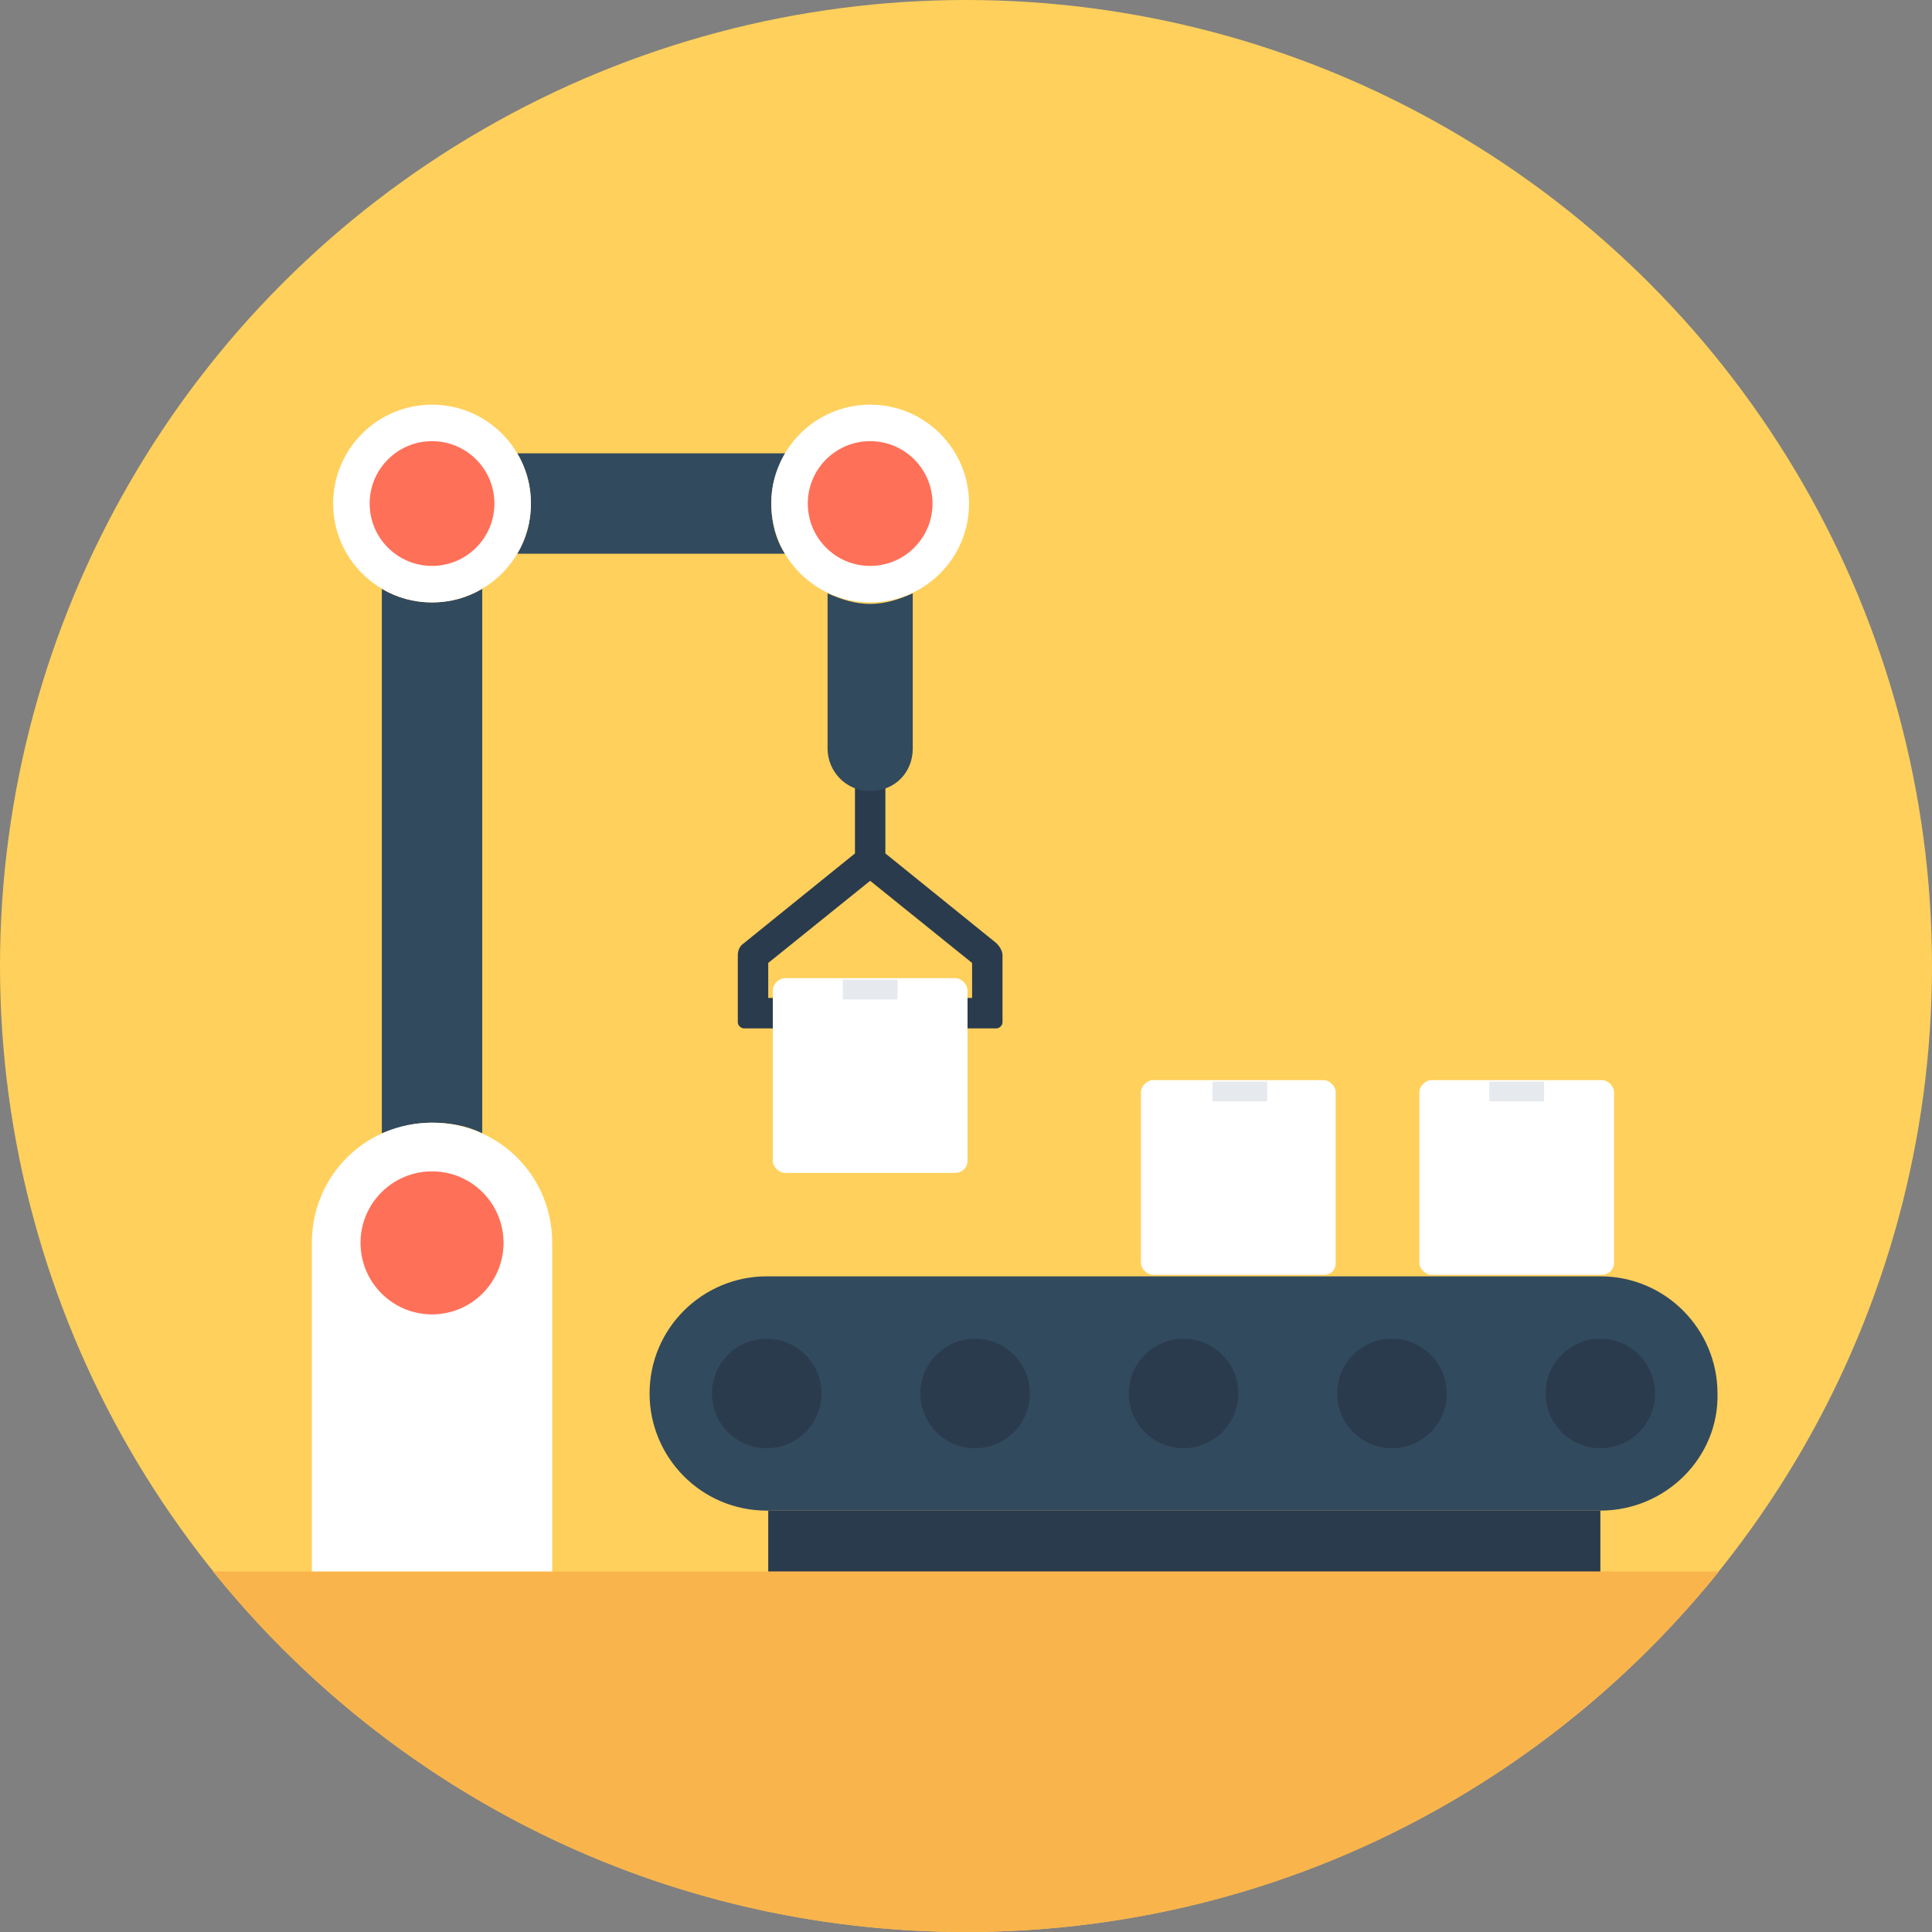 <?xml version="1.0" encoding="iso-8859-1"?>
<!-- Generator: Adobe Illustrator 19.0.0, SVG Export Plug-In . SVG Version: 6.00 Build 0)  -->
<svg version="1.1" id="Layer_1" xmlns="http://www.w3.org/2000/svg" xmlns:xlink="http://www.w3.org/1999/xlink" x="0px" y="0px"
	 viewBox="0 0 508 508" style="enable-background:new 0 0 508 508;" xml:space="preserve">
<rect x="0" y="0" width="508" height="508" fill="#808080" stroke="none"/>
<circle style="fill:#FFD05B;" cx="254" cy="254" r="254"/>
<path style="fill:#2B3B4E;" d="M262,248l-29.2-23.6v-27.2c0-2-1.6-4-4-4c-2,0-4,1.6-4,4v27.2L195.6,248c-1.2,0.8-1.6,2-1.6,3.2v17.6
	c0,0.8,0.8,1.6,1.6,1.6h7.6v-8H202v-9.2l26.8-21.6l26.8,21.6v9.2h-1.2v8h7.6c0.8,0,1.6-0.8,1.6-1.6v-17.6
	C263.6,250,262.8,248.8,262,248z"/>
<path style="fill:#F9B54C;" d="M56,413.2c46.8,58,118,94.8,198,94.8s151.2-36.8,198-94.8H56z"/>
<path style="fill:#324A5E;" d="M420.8,397.2H201.6c-17.2,0-30.8-14-30.8-30.8l0,0c0-17.2,14-30.8,30.8-30.8h219.2
	c17.2,0,30.8,14,30.8,30.8l0,0C452,383.2,438,397.2,420.8,397.2z"/>
<g>
	<circle style="fill:#2B3B4E;" cx="420.8" cy="366.4" r="14.4"/>
	<circle style="fill:#2B3B4E;" cx="201.6" cy="366.4" r="14.4"/>
	<circle style="fill:#2B3B4E;" cx="256.4" cy="366.4" r="14.4"/>
	<circle style="fill:#2B3B4E;" cx="311.2" cy="366.4" r="14.4"/>
	<circle style="fill:#2B3B4E;" cx="366" cy="366.4" r="14.4"/>
	<rect x="202" y="397.2" style="fill:#2B3B4E;" width="218.8" height="16"/>
</g>
<path style="fill:#FFFFFF;" d="M421.2,335.2h-44.8c-1.6,0-3.2-1.6-3.2-3.2v-44.8c0-1.6,1.6-3.2,3.2-3.2h44.8c1.6,0,3.2,1.6,3.2,3.2
	V332C424.4,334,422.8,335.2,421.2,335.2z"/>
<rect x="391.6" y="284.4" style="fill:#E6E9EE;" width="14.4" height="5.2"/>
<path style="fill:#FFFFFF;" d="M348,335.2h-44.8c-1.6,0-3.2-1.6-3.2-3.2v-44.8c0-1.6,1.6-3.2,3.2-3.2H348c1.6,0,3.2,1.6,3.2,3.2V332
	C351.2,334,350,335.2,348,335.2z"/>
<rect x="318.8" y="284.4" style="fill:#E6E9EE;" width="14.4" height="5.2"/>
<path style="fill:#324A5E;" d="M240,156v40.8c0,3.2-1.2,6-3.2,8s-4.8,3.2-8,3.2c-6.4,0-11.2-5.2-11.2-11.2V156
	c3.6,1.6,7.2,2.8,11.2,2.8S236.4,157.6,240,156z"/>
<path style="fill:#FFFFFF;" d="M251.2,308.4h-44.8c-1.6,0-3.2-1.6-3.2-3.2v-44.8c0-1.6,1.6-3.2,3.2-3.2h44.8c1.6,0,3.2,1.6,3.2,3.2
	v44.8C254.4,307.2,252.8,308.4,251.2,308.4z"/>
<rect x="221.6" y="257.6" style="fill:#E6E9EE;" width="14.4" height="5.2"/>
<g>
	<path style="fill:#324A5E;" d="M126.8,154.8V298c-4-2-8.4-2.8-13.2-2.8c-4.8,0-9.2,1.2-13.2,2.8V154.8c4,2.4,8.4,3.6,13.2,3.6
		S122.8,157.2,126.8,154.8z"/>
	<path style="fill:#324A5E;" d="M202.8,132.4c0,4.8,1.2,9.6,3.6,13.2H136c2.4-4,3.6-8.4,3.6-13.2s-1.2-9.2-3.6-13.2h70.8
		C204,123.2,202.8,127.6,202.8,132.4z"/>
</g>
<path style="fill:#FFFFFF;" d="M145.2,413.2H82v-86.4c0-17.6,14-31.6,31.6-31.6l0,0c17.6,0,31.6,14,31.6,31.6V413.2z"/>
<circle style="fill:#FF7058;" cx="113.6" cy="326.8" r="18.8"/>
<circle style="fill:#FFFFFF;" cx="113.6" cy="132.4" r="26"/>
<circle style="fill:#FF7058;" cx="113.6" cy="132.4" r="16.4"/>
<circle style="fill:#FFFFFF;" cx="228.8" cy="132.4" r="26"/>
<circle style="fill:#FF7058;" cx="228.8" cy="132.4" r="16.4"/>
<g>
</g>
<g>
</g>
<g>
</g>
<g>
</g>
<g>
</g>
<g>
</g>
<g>
</g>
<g>
</g>
<g>
</g>
<g>
</g>
<g>
</g>
<g>
</g>
<g>
</g>
<g>
</g>
<g>
</g>
</svg>
